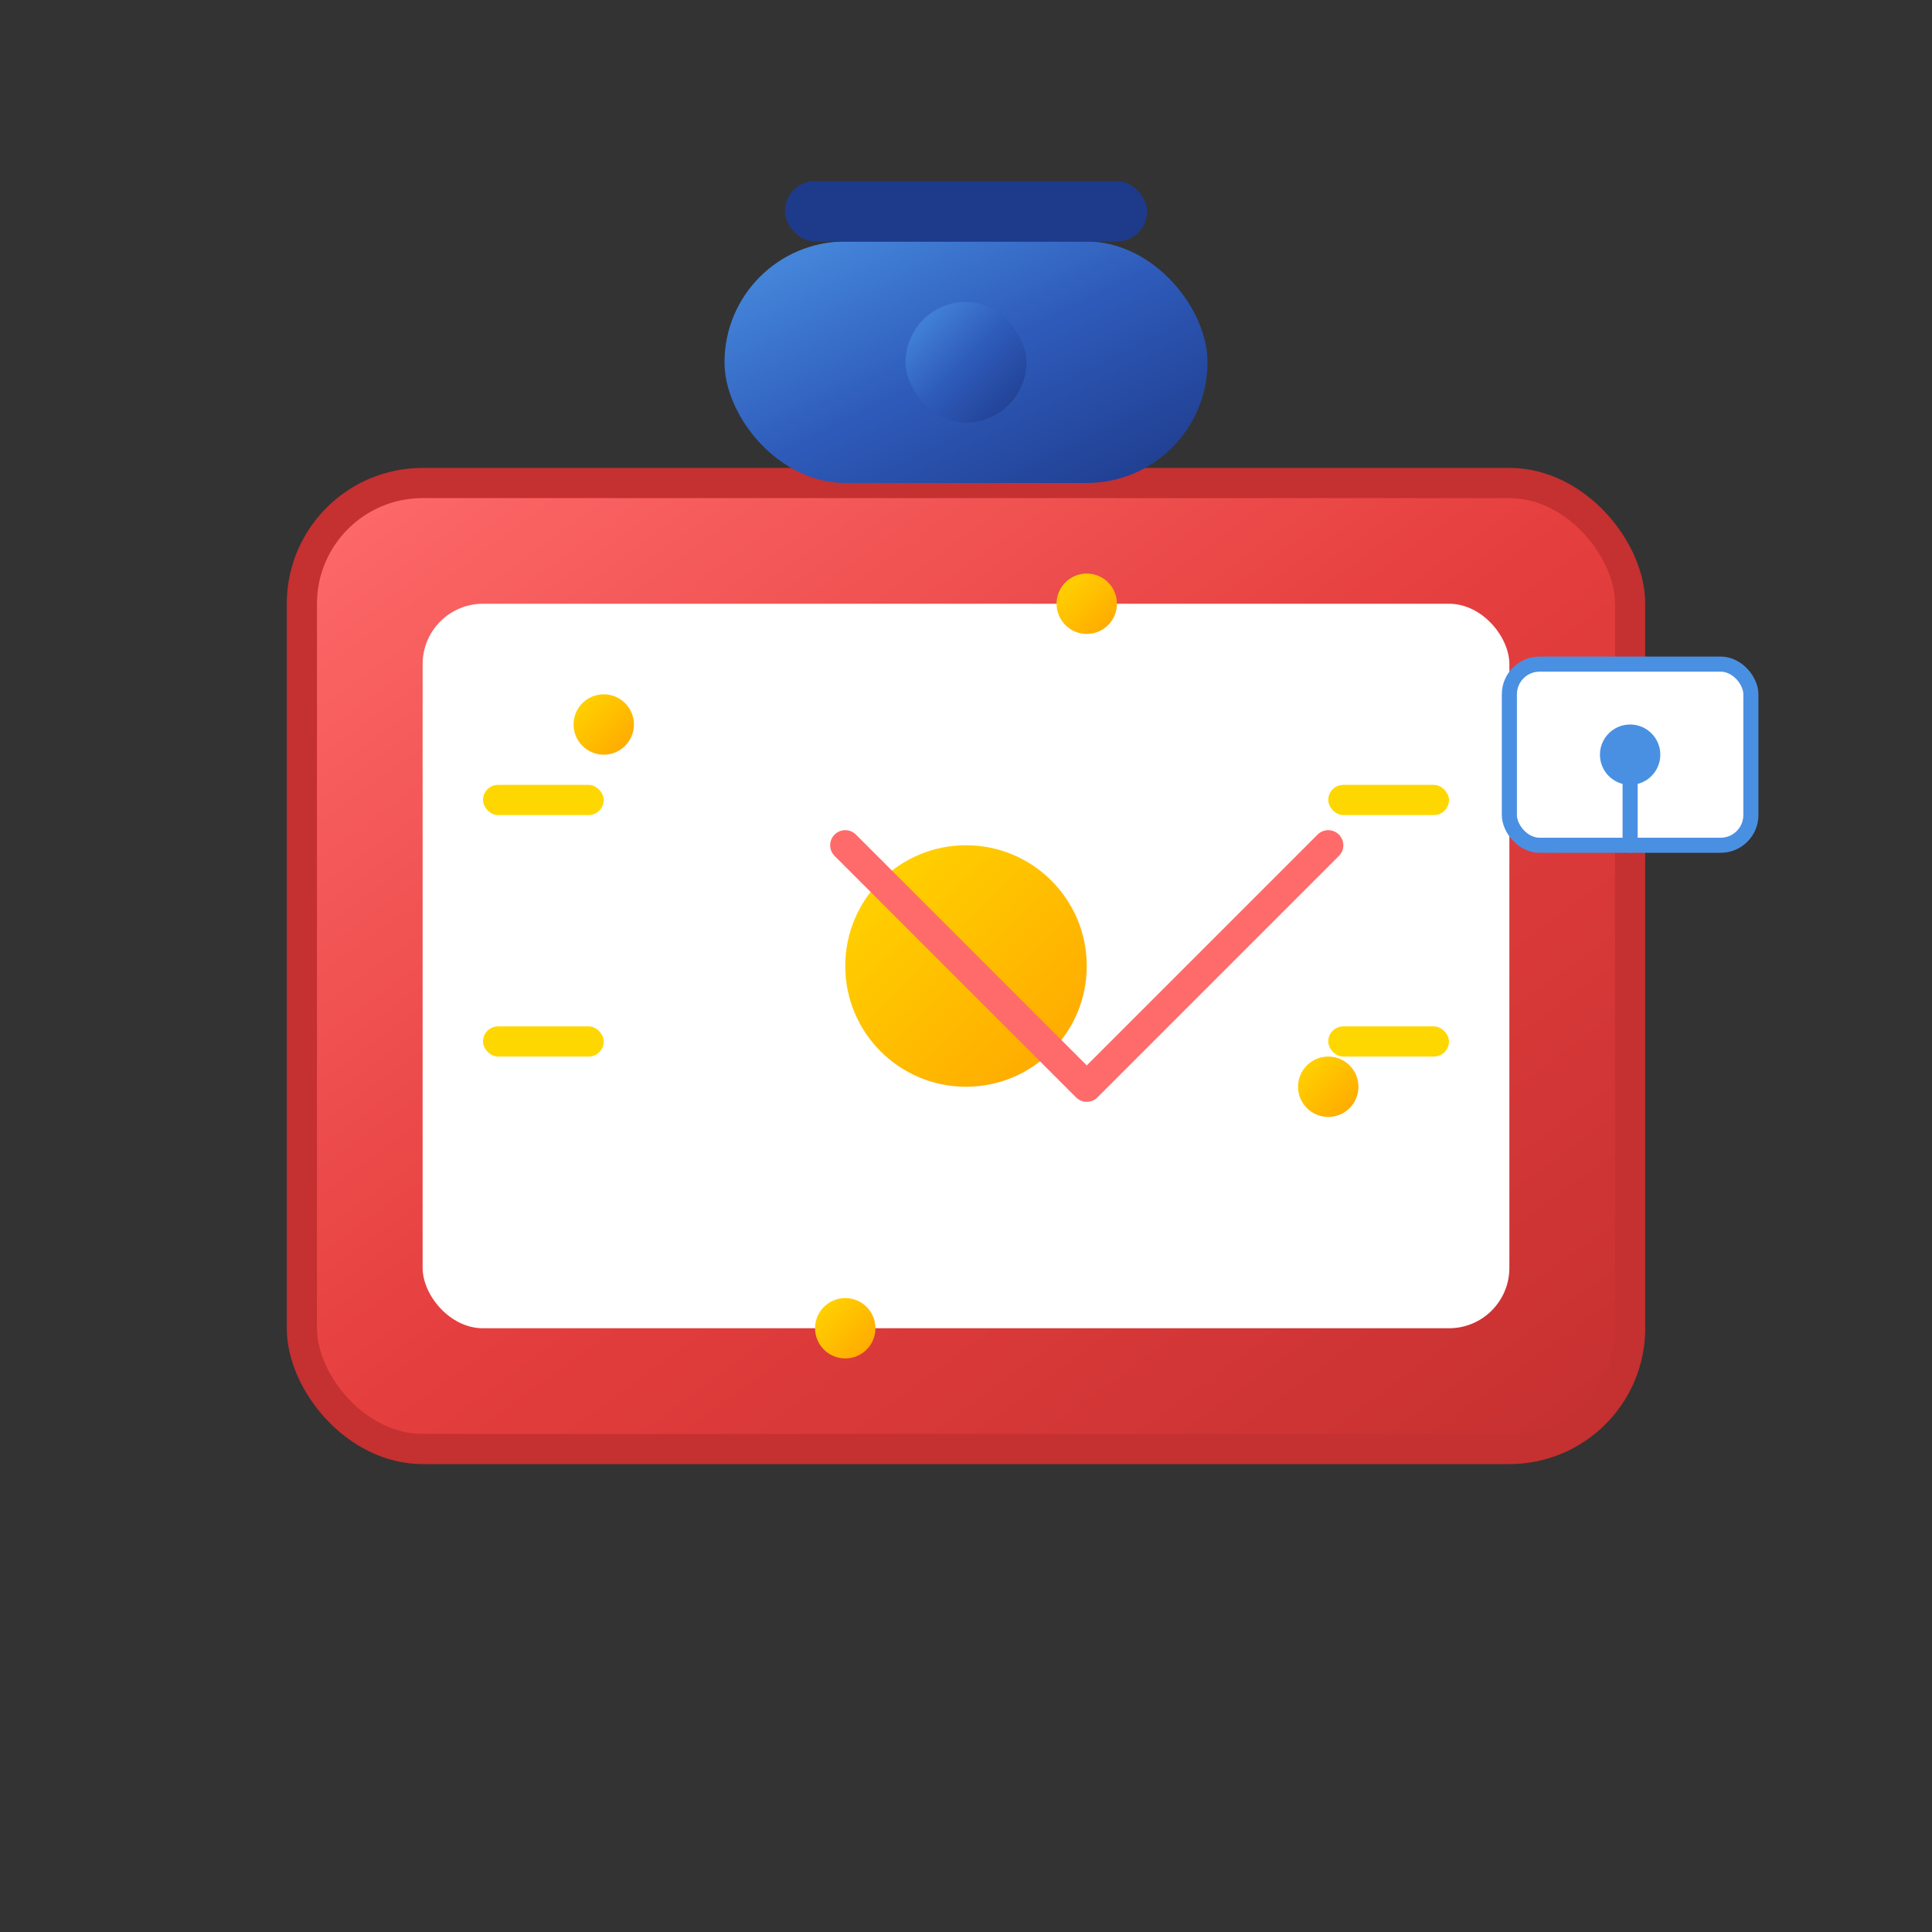 <svg width="128" height="128" viewBox="0 0 128 128" fill="none" xmlns="http://www.w3.org/2000/svg">
  <rect x="0" y="0" width="128" height="128" fill="#333333" stroke="none"/>
  <defs>
    <linearGradient id="mainGradient" x1="0%" y1="0%" x2="100%" y2="100%">
      <stop offset="0%" style="stop-color:#FF6B6B;stop-opacity:1" />
      <stop offset="50%" style="stop-color:#E53E3E;stop-opacity:1" />
      <stop offset="100%" style="stop-color:#C53030;stop-opacity:1" />
    </linearGradient>
    <linearGradient id="bowGradient" x1="0%" y1="0%" x2="100%" y2="100%">
      <stop offset="0%" style="stop-color:#4A90E2;stop-opacity:1" />
      <stop offset="50%" style="stop-color:#2E5BBA;stop-opacity:1" />
      <stop offset="100%" style="stop-color:#1E3A8A;stop-opacity:1" />
    </linearGradient>
    <linearGradient id="sparkleGradient" x1="0%" y1="0%" x2="100%" y2="100%">
      <stop offset="0%" style="stop-color:#FFD700;stop-opacity:1" />
      <stop offset="100%" style="stop-color:#FFA500;stop-opacity:1" />
    </linearGradient>
  </defs>
  
  <!-- Main gift box -->
  <rect x="20" y="32" width="88" height="64" rx="8" fill="url(#mainGradient)" stroke="#C53030" stroke-width="2"/>
  
  <!-- Gift box interior -->
  <rect x="28" y="40" width="72" height="48" rx="4" fill="white"/>
  
  <!-- Bow -->
  <rect x="48" y="16" width="32" height="16" rx="8" fill="url(#bowGradient)"/>
  <rect x="52" y="12" width="24" height="4" rx="2" fill="#1E3A8A"/>
  
  <!-- Bow ribbon -->
  <rect x="60" y="20" width="8" height="8" rx="4" fill="url(#bowGradient)"/>
  
  <!-- Gift decoration -->
  <circle cx="64" cy="64" r="8" fill="url(#sparkleGradient)"/>
  <path d="M56 56l16 16 16-16" stroke="#FF6B6B" stroke-width="2" stroke-linecap="round" stroke-linejoin="round"/>
  
  <!-- Sparkles -->
  <circle cx="40" cy="48" r="2" fill="url(#sparkleGradient)"/>
  <circle cx="88" cy="72" r="2" fill="url(#sparkleGradient)"/>
  <circle cx="56" cy="88" r="2" fill="url(#sparkleGradient)"/>
  <circle cx="72" cy="40" r="2" fill="url(#sparkleGradient)"/>
  
  <!-- Additional decorations -->
  <rect x="32" y="52" width="8" height="2" rx="1" fill="#FFD700"/>
  <rect x="88" y="52" width="8" height="2" rx="1" fill="#FFD700"/>
  <rect x="32" y="68" width="8" height="2" rx="1" fill="#FFD700"/>
  <rect x="88" y="68" width="8" height="2" rx="1" fill="#FFD700"/>
  
  <!-- Gift tag -->
  <rect x="100" y="44" width="16" height="12" rx="2" fill="white" stroke="#4A90E2" stroke-width="1"/>
  <circle cx="108" cy="50" r="2" fill="#4A90E2"/>
  <path d="M108 52l0 4" stroke="#4A90E2" stroke-width="1" stroke-linecap="round"/>
</svg>
